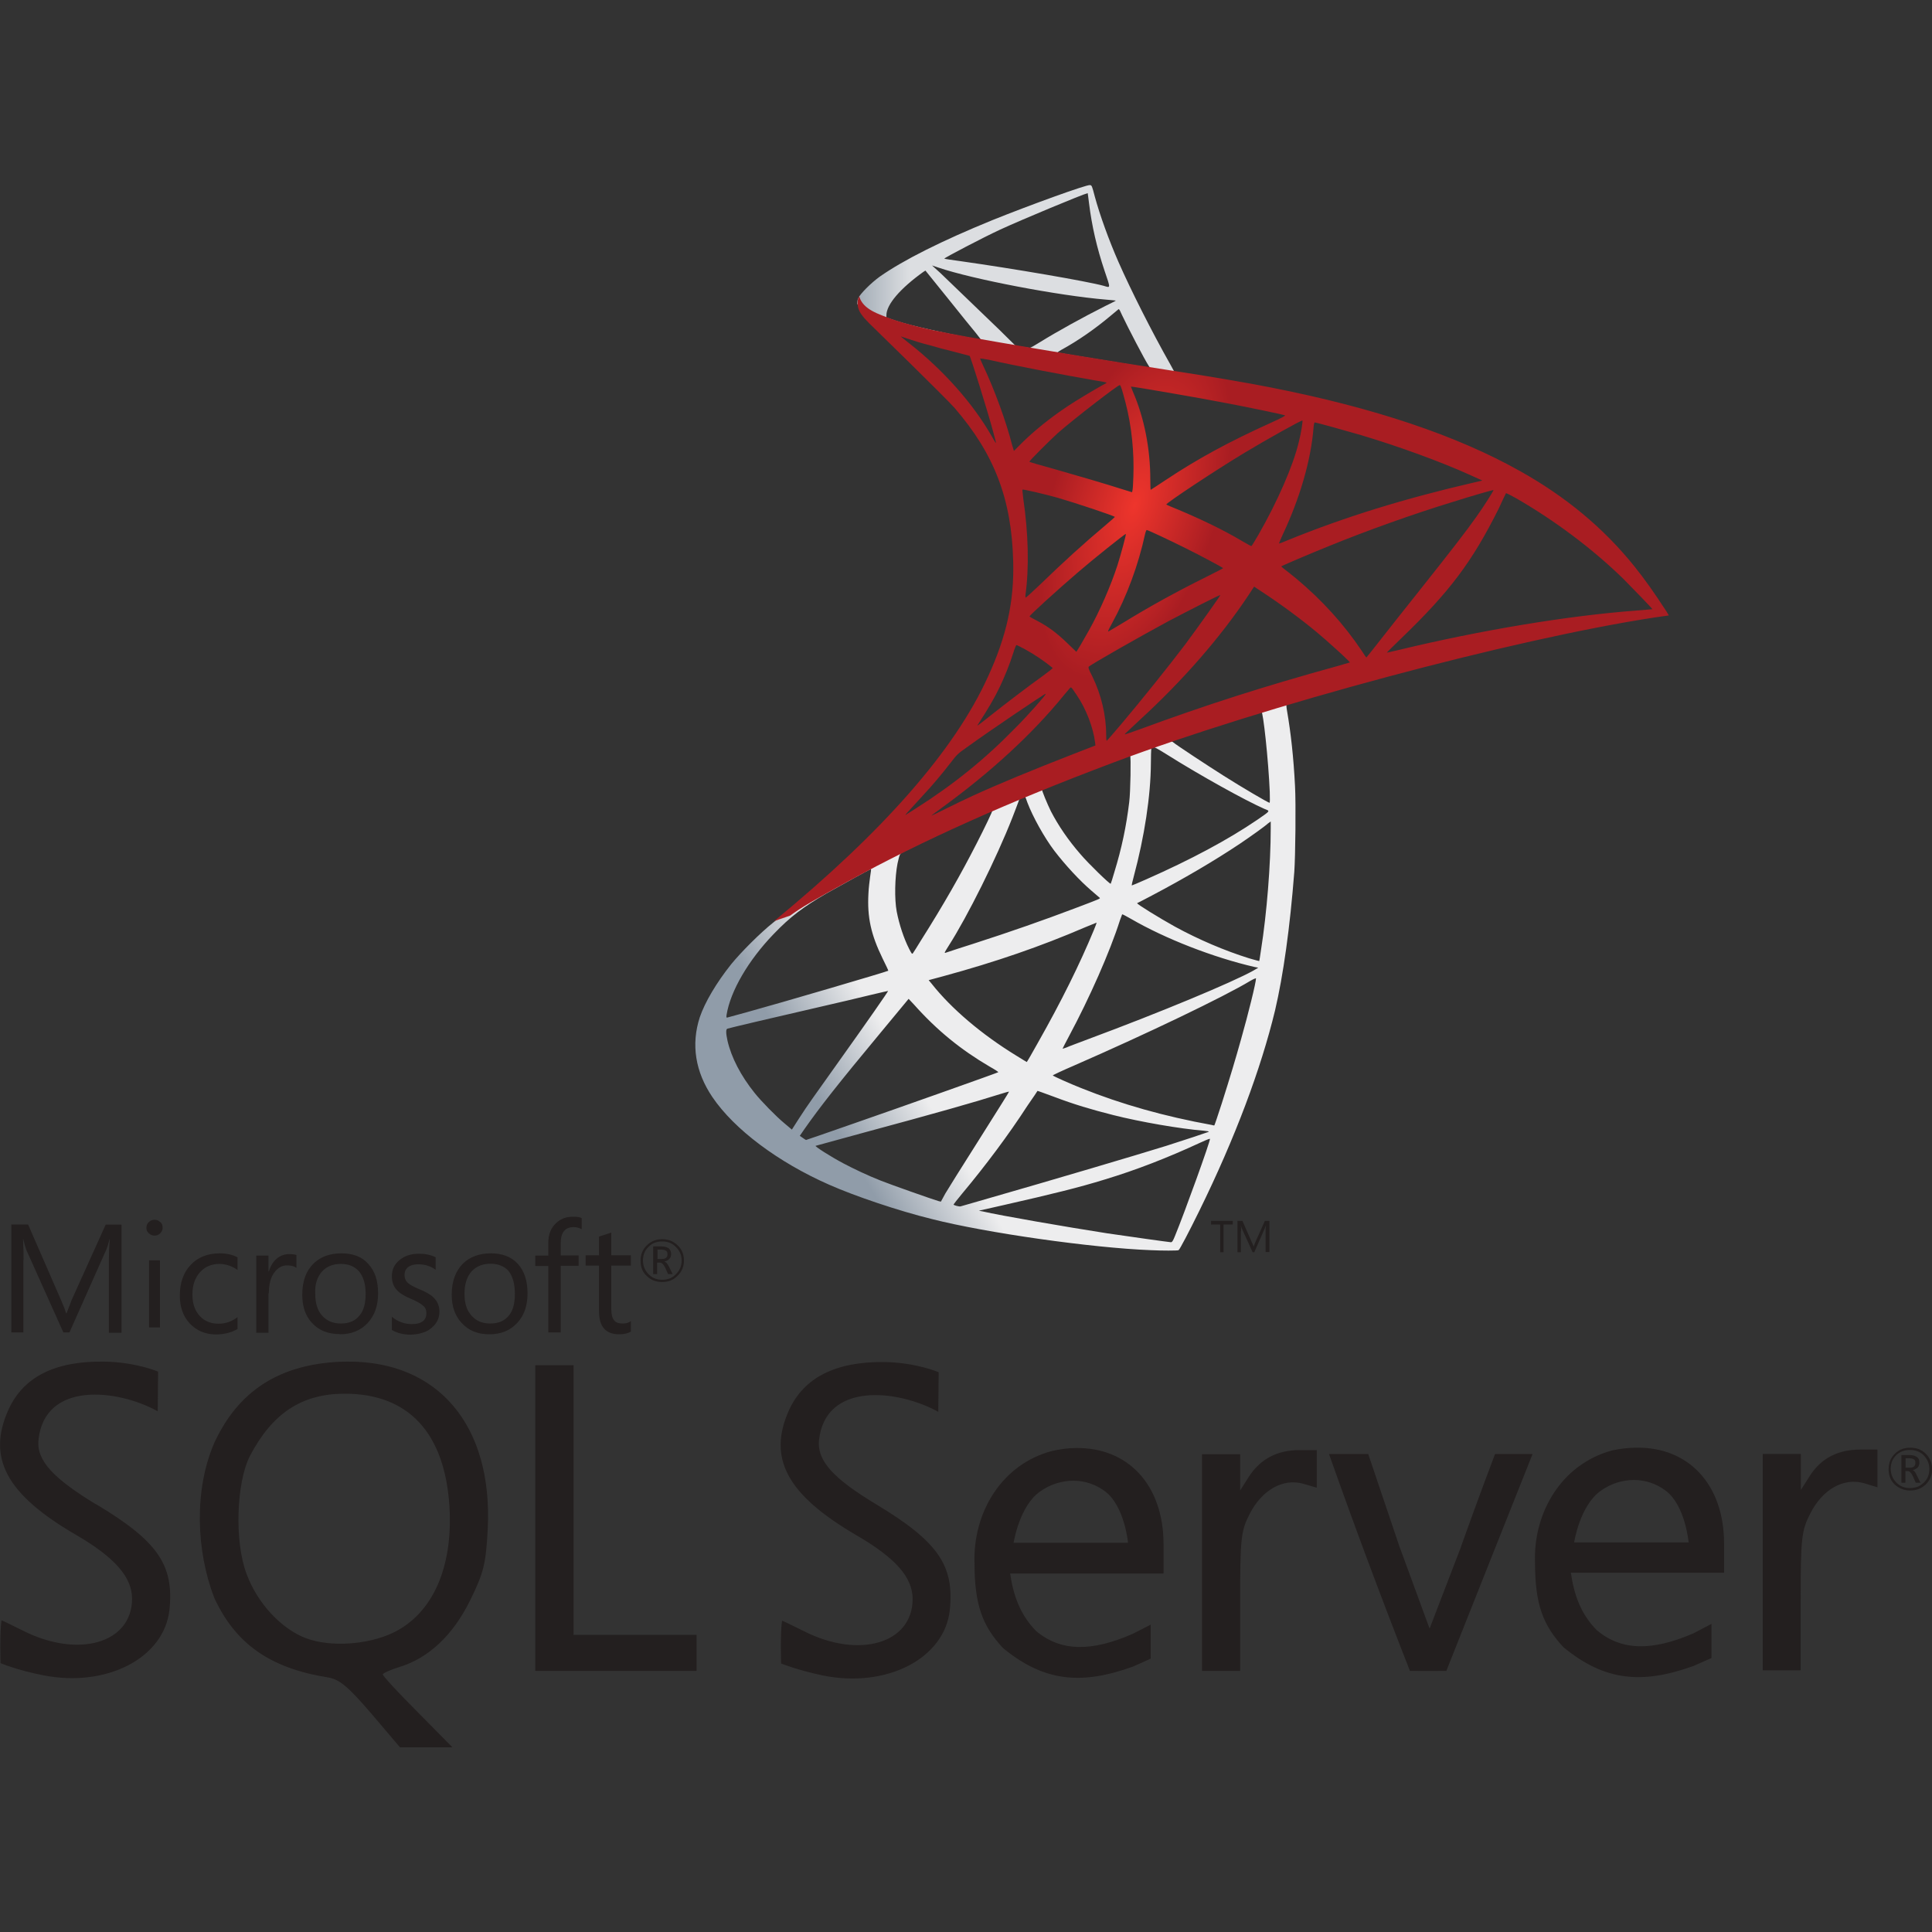 <?xml version="1.0" encoding="UTF-8"?>
<svg xmlns="http://www.w3.org/2000/svg" xmlns:xlink="http://www.w3.org/1999/xlink" width="40px" height="40px" viewBox="0 0 40 40" version="1.1">
<rect x="0" y="0" width="40" height="40" fill="#333333" stroke="none"/>
<defs>
<linearGradient id="linear0" gradientUnits="userSpaceOnUse" x1="-2901.952" y1="923.573" x2="-2061.249" y2="1420.331" gradientTransform="matrix(0.002,0,0,-0.002,23.235,25.464)">
<stop offset="0" style="stop-color:rgb(56.471%,61.176%,66.275%);stop-opacity:1;"/>
<stop offset="1" style="stop-color:rgb(92.941%,92.941%,93.333%);stop-opacity:1;"/>
</linearGradient>
<linearGradient id="linear1" gradientUnits="userSpaceOnUse" x1="-2882.7" y1="10288.81" x2="-2206.249" y2="10288.81" gradientTransform="matrix(0.002,0,0,-0.002,23.235,25.464)">
<stop offset="0" style="stop-color:rgb(57.647%,62.353%,67.059%);stop-opacity:1;"/>
<stop offset="1" style="stop-color:rgb(86.275%,87.059%,88.235%);stop-opacity:1;"/>
</linearGradient>
<radialGradient id="radial0" gradientUnits="userSpaceOnUse" cx="-14217.448" cy="7277.705" fx="-14217.448" fy="7277.705" r="898.12" gradientTransform="matrix(-0.002,-0,-0.001,0.004,2.334,-18.649)">
<stop offset="0" style="stop-color:rgb(93.333%,20.784%,17.255%);stop-opacity:1;"/>
<stop offset="1" style="stop-color:rgb(66.275%,11.373%,13.333%);stop-opacity:1;"/>
</radialGradient>
</defs>
<g id="surface1">
<path style=" stroke:none;fill-rule:nonzero;fill:url(#linear0);" d="M 27.121 14.129 L 22.703 15.57 L 18.859 17.27 L 17.785 17.551 C 17.512 17.812 17.227 18.078 16.914 18.344 C 16.574 18.637 16.258 18.906 16.012 19.098 C 15.742 19.312 15.34 19.715 15.137 19.965 C 14.832 20.348 14.594 20.75 14.488 21.062 C 14.305 21.625 14.395 22.191 14.75 22.715 C 15.203 23.383 16.109 24.062 17.164 24.527 C 17.703 24.766 18.605 25.07 19.289 25.238 C 20.422 25.527 22.609 25.836 23.816 25.883 C 24.059 25.895 24.387 25.895 24.402 25.883 C 24.426 25.867 24.613 25.512 24.832 25.066 C 25.574 23.555 26.105 22.133 26.398 20.922 C 26.57 20.188 26.707 19.207 26.797 18.051 C 26.82 17.727 26.832 16.641 26.812 16.273 C 26.781 15.672 26.727 15.184 26.645 14.707 C 26.633 14.637 26.629 14.574 26.637 14.57 C 26.648 14.559 26.688 14.547 27.234 14.391 Z M 26.113 14.719 C 26.152 14.719 26.262 15.746 26.289 16.395 C 26.293 16.531 26.293 16.621 26.285 16.621 C 26.258 16.621 25.719 16.305 25.336 16.062 C 25.004 15.852 24.367 15.434 24.266 15.352 C 24.234 15.328 24.238 15.324 24.512 15.23 C 24.977 15.074 26.078 14.719 26.113 14.719 Z M 23.863 15.461 C 23.895 15.461 23.969 15.504 24.152 15.617 C 24.84 16.051 25.777 16.57 26.176 16.746 C 26.301 16.797 26.312 16.777 26.031 16.973 C 25.422 17.387 24.664 17.793 23.738 18.203 C 23.574 18.277 23.438 18.332 23.434 18.332 C 23.426 18.332 23.445 18.25 23.473 18.148 C 23.695 17.32 23.824 16.477 23.828 15.801 C 23.832 15.469 23.832 15.469 23.863 15.457 C 23.855 15.461 23.859 15.461 23.863 15.461 Z M 23.398 15.641 C 23.418 15.66 23.406 16.406 23.379 16.609 C 23.32 17.098 23.227 17.551 23.07 18.062 C 23.035 18.188 23 18.289 22.996 18.297 C 22.98 18.312 22.523 17.867 22.375 17.691 C 22.113 17.391 21.91 17.09 21.758 16.797 C 21.684 16.648 21.562 16.352 21.574 16.344 C 21.625 16.309 23.387 15.625 23.398 15.641 Z M 21.215 16.496 C 21.219 16.496 21.223 16.496 21.227 16.5 C 21.23 16.508 21.254 16.559 21.273 16.621 C 21.383 16.91 21.621 17.34 21.828 17.613 C 22.059 17.914 22.355 18.234 22.602 18.445 C 22.68 18.512 22.754 18.574 22.766 18.586 C 22.785 18.605 22.793 18.602 22.246 18.809 C 21.617 19.047 20.93 19.289 20.141 19.543 C 19.953 19.602 19.762 19.664 19.574 19.727 C 19.547 19.734 19.555 19.719 19.641 19.582 C 20.031 18.973 20.629 17.773 20.961 16.926 C 21.02 16.777 21.074 16.629 21.086 16.598 C 21.098 16.551 21.113 16.535 21.16 16.512 C 21.184 16.504 21.207 16.496 21.215 16.496 Z M 20.547 16.773 C 20.559 16.781 20.387 17.137 20.219 17.465 C 19.895 18.098 19.543 18.719 19.066 19.473 C 18.988 19.602 18.91 19.723 18.902 19.734 C 18.883 19.758 18.879 19.754 18.824 19.648 C 18.711 19.426 18.617 19.137 18.566 18.875 C 18.516 18.613 18.527 18.16 18.582 17.879 C 18.629 17.672 18.625 17.676 18.723 17.625 C 19.152 17.41 20.535 16.762 20.547 16.773 Z M 26.309 17.008 L 26.309 17.148 C 26.309 17.895 26.227 18.914 26.109 19.66 C 26.09 19.789 26.074 19.898 26.07 19.898 C 26.07 19.898 25.973 19.875 25.859 19.84 C 25.359 19.684 24.816 19.453 24.324 19.184 C 24 19.004 23.531 18.715 23.543 18.699 C 23.547 18.699 23.688 18.625 23.852 18.539 C 24.504 18.195 25.133 17.828 25.676 17.465 C 25.879 17.328 26.188 17.109 26.254 17.047 Z M 18.027 17.996 C 18.039 17.996 18.035 18.023 18.016 18.145 C 18.004 18.23 17.984 18.391 17.98 18.5 C 17.953 18.988 18.031 19.348 18.273 19.844 C 18.34 19.98 18.395 20.094 18.391 20.098 C 18.367 20.117 16.156 20.766 15.461 20.957 C 15.254 21.012 15.074 21.062 15.062 21.066 C 15.039 21.07 15.035 21.07 15.043 21.012 C 15.121 20.52 15.496 19.879 16.016 19.34 C 16.363 18.977 16.641 18.77 17.113 18.496 C 17.453 18.305 17.98 18.012 18.02 18 C 18.02 17.996 18.023 17.996 18.027 17.996 Z M 23.234 18.93 C 23.238 18.926 23.32 18.969 23.414 19.023 C 24.129 19.438 25.125 19.824 25.973 20.02 L 26.051 20.035 L 25.945 20.098 C 25.5 20.344 24.039 20.953 22.547 21.508 C 22.332 21.59 22.117 21.668 22.078 21.688 C 22.035 21.703 22 21.715 22 21.711 C 22 21.707 22.059 21.59 22.137 21.445 C 22.555 20.664 22.977 19.715 23.188 19.051 C 23.215 18.988 23.23 18.93 23.234 18.93 Z M 22.703 19.102 C 22.707 19.105 22.68 19.176 22.648 19.254 C 22.355 19.961 21.977 20.727 21.488 21.59 C 21.367 21.809 21.262 21.988 21.258 21.988 C 21.254 21.988 21.156 21.926 21.035 21.852 C 20.328 21.418 19.699 20.887 19.289 20.367 L 19.227 20.293 L 19.531 20.211 C 20.621 19.914 21.547 19.594 22.465 19.199 C 22.594 19.145 22.703 19.102 22.703 19.102 Z M 26.004 20.254 C 26.004 20.254 26.008 20.258 26.004 20.254 C 26.008 20.332 25.836 21.02 25.695 21.516 C 25.578 21.934 25.48 22.262 25.297 22.84 C 25.215 23.094 25.145 23.301 25.141 23.301 C 25.141 23.301 25.117 23.301 25.098 23.293 C 24.105 23.113 23.219 22.863 22.383 22.527 C 22.148 22.434 21.816 22.285 21.797 22.266 C 21.789 22.262 21.988 22.168 22.242 22.059 C 23.762 21.395 25.34 20.637 25.879 20.312 C 25.945 20.273 25.992 20.254 26.004 20.254 Z M 18.387 20.516 C 18.395 20.52 17.969 21.133 17.375 21.965 C 17.168 22.254 16.926 22.594 16.836 22.723 C 16.746 22.848 16.609 23.051 16.535 23.168 L 16.395 23.387 L 16.242 23.258 C 16.066 23.113 15.758 22.797 15.621 22.625 C 15.336 22.27 15.141 21.891 15.062 21.547 C 15.027 21.387 15.027 21.305 15.062 21.297 C 15.109 21.281 16.004 21.07 16.836 20.879 C 17.301 20.773 17.84 20.645 18.031 20.598 C 18.227 20.551 18.383 20.516 18.387 20.516 Z M 18.812 20.68 L 18.922 20.797 C 19.402 21.336 19.895 21.734 20.488 22.082 C 20.594 22.141 20.676 22.195 20.668 22.199 C 20.645 22.215 18.605 22.938 17.66 23.266 C 17.129 23.453 16.691 23.602 16.688 23.602 C 16.684 23.602 16.652 23.582 16.621 23.559 L 16.559 23.516 L 16.656 23.375 C 16.973 22.922 17.363 22.426 18.223 21.391 Z M 21.48 22.586 C 21.48 22.582 21.629 22.637 21.809 22.703 C 22.242 22.867 22.586 22.969 23.047 23.086 C 23.617 23.23 24.438 23.371 24.922 23.41 C 24.996 23.418 25.035 23.422 25.023 23.434 C 25 23.445 24.508 23.609 24.148 23.723 C 23.574 23.902 21.82 24.422 20.391 24.832 C 20.125 24.91 19.898 24.973 19.887 24.977 C 19.852 24.984 19.742 24.953 19.742 24.938 C 19.742 24.934 19.824 24.828 19.918 24.715 C 20.398 24.141 20.879 23.5 21.273 22.891 C 21.387 22.727 21.48 22.59 21.48 22.586 Z M 20.891 22.602 C 20.895 22.605 20.656 22.984 20.242 23.641 C 20.066 23.918 19.871 24.23 19.801 24.34 C 19.734 24.449 19.633 24.613 19.574 24.707 L 19.48 24.879 L 19.43 24.867 C 19.309 24.832 18.465 24.535 18.238 24.445 C 17.961 24.336 17.676 24.199 17.461 24.086 C 17.195 23.945 16.859 23.73 16.887 23.723 C 16.895 23.719 17.352 23.598 17.902 23.445 C 19.363 23.051 20.176 22.82 20.707 22.652 C 20.805 22.621 20.887 22.598 20.891 22.602 Z M 25.047 23.578 L 25.051 23.578 C 25.066 23.609 24.523 25.113 24.328 25.586 C 24.285 25.695 24.266 25.719 24.242 25.719 C 24.188 25.715 23.402 25.605 22.926 25.535 C 22.094 25.406 20.699 25.164 20.348 25.082 L 20.266 25.066 L 20.766 24.953 C 21.832 24.711 22.348 24.582 22.867 24.422 C 23.527 24.223 24.176 23.969 24.836 23.664 C 24.938 23.617 25.027 23.578 25.047 23.578 Z M 25.047 23.578 "/>
<path style=" stroke:none;fill-rule:nonzero;fill:url(#linear1);" d="M 22.566 3.832 C 22.496 3.82 21.309 4.25 20.543 4.559 C 19.512 4.98 18.711 5.379 18.215 5.727 C 18.031 5.859 17.801 6.09 17.766 6.18 C 17.754 6.211 17.746 6.25 17.746 6.293 L 18.191 6.715 L 19.258 7.055 L 21.793 7.512 L 24.691 8.008 L 24.723 7.758 C 24.711 7.758 24.703 7.754 24.695 7.754 L 24.312 7.695 L 24.238 7.559 C 23.844 6.863 23.41 6 23.156 5.422 C 22.957 4.969 22.77 4.449 22.668 4.074 C 22.609 3.848 22.605 3.836 22.566 3.832 Z M 22.516 4 L 22.52 4 C 22.52 4.004 22.535 4.098 22.547 4.207 C 22.605 4.676 22.707 5.125 22.871 5.613 C 22.996 5.98 22.996 5.961 22.852 5.918 C 22.512 5.824 20.984 5.562 19.879 5.406 C 19.703 5.383 19.551 5.359 19.551 5.355 C 19.539 5.344 20.352 4.918 20.707 4.754 C 21.164 4.543 22.422 4.02 22.516 4 Z M 19.297 5.496 L 19.426 5.539 C 20.133 5.781 21.914 6.121 22.895 6.203 C 23.004 6.211 23.098 6.223 23.102 6.223 C 23.105 6.227 23.012 6.273 22.891 6.332 C 22.418 6.57 21.895 6.859 21.535 7.082 C 21.43 7.148 21.332 7.203 21.32 7.203 C 21.305 7.203 21.234 7.191 21.16 7.18 L 21.027 7.16 L 20.695 6.832 C 20.105 6.262 19.645 5.82 19.469 5.652 Z M 19.16 5.602 L 19.633 6.188 C 19.891 6.512 20.148 6.828 20.207 6.898 C 20.262 6.969 20.309 7.027 20.309 7.031 C 20.293 7.039 19.625 6.91 19.273 6.828 C 18.906 6.746 18.758 6.707 18.535 6.637 L 18.352 6.574 L 18.352 6.527 C 18.352 6.305 18.637 5.973 19.117 5.629 Z M 23.16 6.402 C 23.176 6.402 23.191 6.434 23.23 6.523 C 23.348 6.773 23.699 7.449 23.785 7.578 C 23.812 7.621 23.859 7.625 23.391 7.547 C 22.258 7.363 21.895 7.305 21.895 7.297 C 21.895 7.293 21.926 7.27 21.969 7.246 C 22.32 7.055 22.676 6.805 22.988 6.543 C 23.066 6.48 23.137 6.418 23.148 6.41 C 23.152 6.402 23.16 6.398 23.16 6.402 Z M 23.16 6.402 "/>
<path style=" stroke:none;fill-rule:nonzero;fill:url(#radial0);" d="M 17.789 6.133 C 17.789 6.133 17.715 6.25 17.785 6.422 C 17.828 6.527 17.957 6.66 18.098 6.793 C 18.098 6.793 19.586 8.242 19.766 8.449 C 20.586 9.398 20.945 10.332 20.977 11.621 C 21 12.449 20.84 13.176 20.449 14.023 C 19.758 15.539 18.289 17.211 16.027 19.07 L 16.359 18.957 C 16.574 18.797 16.863 18.629 17.547 18.254 C 19.117 17.391 20.887 16.602 23.059 15.785 C 26.184 14.609 31.324 13.234 34.25 12.785 L 34.551 12.742 L 34.508 12.668 C 34.238 12.254 34.055 11.996 33.836 11.723 C 33.195 10.926 32.414 10.281 31.465 9.75 C 30.156 9.016 28.461 8.445 26.316 8.023 C 25.914 7.941 25.027 7.789 24.305 7.68 C 22.773 7.441 21.785 7.277 20.699 7.09 C 20.309 7.023 19.723 6.922 19.336 6.84 C 19.133 6.797 18.75 6.707 18.449 6.602 C 18.211 6.508 17.863 6.414 17.789 6.133 Z M 18.652 6.965 C 18.652 6.965 18.707 6.984 18.777 7.008 C 18.906 7.051 19.066 7.102 19.262 7.152 C 19.41 7.195 19.555 7.234 19.703 7.27 C 19.902 7.32 20.07 7.367 20.074 7.367 C 20.098 7.391 20.434 8.469 20.547 8.883 C 20.59 9.039 20.625 9.172 20.621 9.172 C 20.617 9.176 20.582 9.121 20.539 9.043 C 20.148 8.355 19.527 7.656 18.812 7.098 C 18.723 7.031 18.652 6.969 18.652 6.965 Z M 20.293 7.422 C 20.309 7.422 20.383 7.43 20.473 7.449 C 21.043 7.578 22.059 7.77 22.711 7.883 C 22.82 7.898 22.91 7.918 22.91 7.926 C 22.91 7.93 22.867 7.953 22.816 7.98 C 22.707 8.039 22.266 8.301 22.117 8.402 C 21.746 8.648 21.414 8.918 21.172 9.156 C 21.074 9.254 20.992 9.336 20.992 9.336 C 20.992 9.336 20.973 9.277 20.953 9.207 C 20.836 8.742 20.586 8.055 20.355 7.57 C 20.32 7.492 20.289 7.426 20.289 7.418 C 20.289 7.426 20.289 7.422 20.293 7.422 Z M 23.184 7.973 C 23.207 7.977 23.238 8.094 23.305 8.344 C 23.43 8.828 23.484 9.367 23.465 9.871 C 23.461 10.012 23.453 10.141 23.445 10.16 L 23.438 10.191 L 23.262 10.137 C 22.906 10.023 22.324 9.852 21.828 9.711 C 21.543 9.633 21.312 9.566 21.312 9.559 C 21.312 9.539 21.727 9.125 21.902 8.965 C 22.242 8.668 23.156 7.961 23.184 7.973 Z M 23.414 8.004 C 23.426 7.996 24.797 8.23 25.422 8.352 C 25.887 8.441 26.562 8.582 26.602 8.598 C 26.621 8.605 26.551 8.645 26.328 8.746 C 25.445 9.145 24.793 9.5 24.141 9.934 C 23.969 10.047 23.828 10.141 23.824 10.141 C 23.82 10.141 23.816 10.047 23.816 9.93 C 23.816 9.293 23.691 8.652 23.457 8.113 C 23.434 8.059 23.414 8.008 23.414 8.004 Z M 26.965 8.707 C 26.977 8.715 26.934 8.988 26.891 9.148 C 26.773 9.645 26.449 10.383 26.051 11.078 C 25.98 11.199 25.918 11.301 25.91 11.305 C 25.902 11.309 25.812 11.258 25.711 11.199 C 25.324 10.969 24.883 10.758 24.402 10.555 C 24.266 10.5 24.152 10.453 24.148 10.445 C 24.125 10.426 25.199 9.715 25.766 9.375 C 26.219 9.102 26.953 8.691 26.965 8.707 Z M 27.219 8.746 C 27.25 8.746 27.855 8.914 28.176 9.008 C 28.961 9.242 29.859 9.57 30.449 9.84 L 30.691 9.949 L 30.523 9.988 C 29.086 10.32 27.855 10.699 26.672 11.18 C 26.574 11.223 26.488 11.254 26.48 11.254 C 26.477 11.254 26.508 11.176 26.551 11.082 C 26.91 10.324 27.141 9.535 27.195 8.859 C 27.199 8.797 27.211 8.746 27.219 8.746 Z M 21.168 10.137 C 21.18 10.125 21.645 10.234 21.895 10.305 C 22.273 10.414 23.082 10.684 23.082 10.703 C 23.082 10.707 22.992 10.785 22.887 10.875 C 22.449 11.242 22.027 11.625 21.523 12.113 C 21.371 12.258 21.246 12.371 21.238 12.371 C 21.23 12.371 21.23 12.352 21.23 12.324 C 21.309 11.766 21.293 11.043 21.184 10.312 C 21.176 10.219 21.164 10.141 21.168 10.137 Z M 30.922 10.145 C 30.93 10.152 30.711 10.5 30.57 10.695 C 30.367 10.984 30.074 11.363 29.41 12.199 C 29.059 12.641 28.664 13.137 28.535 13.305 C 28.402 13.473 28.293 13.613 28.289 13.613 C 28.285 13.613 28.242 13.551 28.195 13.477 C 27.82 12.918 27.371 12.426 26.844 11.984 C 26.742 11.902 26.633 11.812 26.594 11.785 C 26.559 11.758 26.527 11.73 26.527 11.727 C 26.527 11.719 27.098 11.473 27.527 11.301 C 28.281 10.992 29.309 10.625 30.082 10.391 C 30.484 10.262 30.918 10.141 30.922 10.145 Z M 31.18 10.211 C 31.191 10.211 31.273 10.25 31.371 10.305 C 32.184 10.77 32.977 11.367 33.605 11.98 C 33.781 12.156 34.219 12.609 34.211 12.613 C 34.211 12.613 34.059 12.625 33.879 12.641 C 32.473 12.746 30.672 13.043 28.941 13.461 C 28.824 13.488 28.723 13.512 28.715 13.512 C 28.707 13.512 28.84 13.383 29.004 13.223 C 30.02 12.246 30.48 11.629 31.031 10.527 C 31.105 10.363 31.172 10.223 31.18 10.211 C 31.176 10.211 31.176 10.211 31.18 10.211 Z M 23.742 10.973 C 23.789 10.984 24.223 11.188 24.551 11.352 C 24.852 11.5 25.301 11.742 25.324 11.762 C 25.328 11.766 25.168 11.848 24.973 11.945 C 24.344 12.258 23.805 12.555 23.246 12.898 C 23.086 12.992 22.953 13.074 22.949 13.074 C 22.934 13.074 22.938 13.062 23.027 12.898 C 23.328 12.348 23.57 11.695 23.707 11.059 C 23.719 11.008 23.734 10.973 23.742 10.973 Z M 23.309 11.055 C 23.32 11.062 23.207 11.477 23.137 11.699 C 23 12.121 22.77 12.652 22.543 13.055 C 22.492 13.148 22.41 13.285 22.367 13.363 L 22.285 13.496 L 22.098 13.316 C 21.879 13.105 21.703 12.973 21.477 12.855 C 21.387 12.809 21.316 12.77 21.316 12.762 C 21.316 12.738 21.887 12.219 22.324 11.844 C 22.637 11.574 23.301 11.043 23.309 11.055 Z M 25.965 12.145 L 26.129 12.254 C 26.5 12.496 26.941 12.82 27.281 13.105 C 27.469 13.262 27.836 13.594 27.91 13.672 L 27.949 13.715 L 27.68 13.793 C 26.152 14.215 24.969 14.594 23.59 15.102 C 23.438 15.156 23.305 15.203 23.297 15.203 C 23.277 15.203 23.258 15.223 23.602 14.902 C 24.484 14.094 25.266 13.199 25.848 12.324 Z M 25.266 12.32 C 25.273 12.324 24.816 12.969 24.543 13.336 C 24.215 13.77 23.633 14.496 23.23 14.973 C 23.066 15.168 22.922 15.332 22.914 15.336 C 22.906 15.34 22.902 15.289 22.902 15.211 C 22.902 14.809 22.797 14.375 22.617 14.008 C 22.539 13.855 22.527 13.82 22.543 13.801 C 22.609 13.746 23.578 13.191 24.195 12.859 C 24.609 12.641 25.254 12.312 25.266 12.32 Z M 21.043 13.355 C 21.055 13.355 21.133 13.395 21.219 13.441 C 21.434 13.559 21.621 13.688 21.793 13.828 C 21.801 13.836 21.711 13.906 21.598 13.988 C 21.281 14.215 20.801 14.582 20.52 14.805 C 20.227 15.039 20.215 15.043 20.25 14.996 C 20.469 14.656 20.582 14.465 20.699 14.223 C 20.801 14.008 20.906 13.75 20.977 13.523 C 21.004 13.43 21.039 13.355 21.043 13.355 Z M 22.172 14.234 C 22.188 14.234 22.207 14.262 22.297 14.398 C 22.488 14.68 22.633 15.062 22.672 15.367 L 22.68 15.434 L 22.219 15.613 C 21.402 15.93 20.648 16.242 20.137 16.477 C 19.992 16.543 19.742 16.664 19.578 16.746 C 19.414 16.828 19.281 16.891 19.281 16.887 C 19.281 16.883 19.387 16.809 19.512 16.715 C 20.512 15.988 21.375 15.195 22.023 14.398 C 22.094 14.316 22.156 14.238 22.164 14.234 Z M 21.652 14.363 C 21.668 14.375 21.285 14.809 21.023 15.07 C 20.379 15.73 19.742 16.242 18.949 16.746 C 18.852 16.809 18.762 16.863 18.75 16.871 C 18.727 16.883 18.758 16.852 19.105 16.473 C 19.324 16.238 19.492 16.035 19.684 15.789 C 19.809 15.625 19.832 15.602 20.016 15.473 C 20.508 15.117 21.641 14.352 21.652 14.363 Z M 21.652 14.363 "/>
<path style=" stroke:none;fill-rule:nonzero;fill:rgb(13.725%,12.157%,12.157%);fill-opacity:1;" d="M 7.191 28.191 C 7.129 28.191 7.07 28.195 7.008 28.195 C 5.762 28.262 4.926 28.809 4.434 29.879 C 4.016 30.848 4.059 32.109 4.438 33.086 C 4.879 34.035 5.59 34.535 6.777 34.727 C 7.027 34.766 7.195 34.906 7.684 35.473 L 8.281 36.176 L 9.367 36.176 L 8.645 35.445 C 8.246 35.047 7.926 34.699 7.926 34.668 C 7.926 34.641 8.078 34.574 8.262 34.516 C 8.871 34.332 9.375 33.859 9.73 33.141 C 10.016 32.559 10.059 32.383 10.098 31.66 C 10.207 29.516 9.074 28.176 7.191 28.191 Z M 8.145 33.801 C 7.617 34.055 6.848 34.105 6.348 33.922 C 5.832 33.734 5.328 33.195 5.105 32.586 C 4.852 31.922 4.891 30.695 5.176 30.141 C 5.637 29.262 6.246 28.855 7.137 28.855 C 8.457 28.855 9.207 29.664 9.305 31.184 C 9.383 32.453 8.957 33.406 8.145 33.801 Z M 26.898 30.023 C 26.445 30.023 26.094 30.207 25.859 30.57 L 25.676 30.859 L 25.676 30.109 L 24.887 30.109 L 24.887 34.594 L 25.676 34.594 L 25.676 33.16 C 25.676 31.852 25.691 31.695 25.875 31.34 C 26.129 30.848 26.562 30.602 26.98 30.719 L 27.262 30.801 L 27.262 30.023 Z M 22.27 29.98 C 22.113 29.98 21.949 30.004 21.789 30.039 C 20.734 30.312 20.141 31.324 20.176 32.363 C 20.176 33.23 20.344 33.668 20.766 34.121 C 21.625 34.828 22.402 34.883 23.449 34.508 C 23.629 34.43 23.824 34.34 23.824 34.34 L 23.824 33.637 L 23.449 33.828 C 22.602 34.199 21.961 34.199 21.449 33.766 C 21.121 33.43 20.98 33.031 20.914 32.578 L 24.09 32.578 L 24.09 31.973 C 24.09 30.738 23.348 29.961 22.27 29.98 Z M 20.984 31.949 C 20.984 31.949 21.102 31.18 21.535 30.879 C 21.746 30.73 21.988 30.656 22.223 30.656 C 22.457 30.656 22.695 30.734 22.887 30.883 C 23.285 31.191 23.355 31.941 23.355 31.941 L 20.984 31.941 Z M 1.98 31.141 C 1.129 30.621 0.75 30.25 0.797 29.809 C 0.926 28.59 2.434 28.758 3.266 29.219 L 3.273 28.398 C 3.273 28.398 2.812 28.199 2.152 28.191 C 1.137 28.176 0.484 28.508 0.176 29.184 C -0.273 30.18 0.125 30.934 1.566 31.773 C 2.375 32.242 2.734 32.652 2.734 33.098 C 2.734 34.02 1.625 34.34 0.477 33.762 C 0.242 33.645 0.043 33.547 0.031 33.547 C -0.008 33.809 0.012 34.434 0.012 34.434 C 0.012 34.434 0.363 34.582 0.891 34.684 C 2.203 34.945 3.395 34.332 3.508 33.332 C 3.605 32.398 3.266 31.906 1.98 31.137 Z M 33.875 29.973 C 33.723 29.973 33.559 29.992 33.387 30.027 C 32.336 30.305 31.742 31.312 31.781 32.352 C 31.781 33.223 31.949 33.652 32.371 34.105 C 33.23 34.812 34.008 34.871 35.062 34.492 C 35.242 34.414 35.434 34.328 35.434 34.328 L 35.434 33.621 L 35.062 33.816 C 34.211 34.184 33.57 34.184 33.059 33.75 C 32.73 33.418 32.59 33.023 32.523 32.562 L 35.695 32.562 L 35.695 31.957 C 35.695 30.73 34.953 29.953 33.875 29.973 Z M 32.59 31.938 C 32.59 31.938 32.707 31.168 33.145 30.863 C 33.352 30.715 33.594 30.641 33.828 30.641 C 34.062 30.641 34.301 30.719 34.492 30.867 C 34.895 31.176 34.961 31.934 34.961 31.934 L 32.59 31.934 Z M 18.145 31.148 C 17.289 30.633 16.91 30.258 16.957 29.816 C 17.09 28.598 18.594 28.77 19.426 29.23 L 19.434 28.41 C 19.434 28.41 18.973 28.211 18.312 28.199 C 17.301 28.188 16.645 28.52 16.336 29.195 C 15.887 30.191 16.293 30.945 17.73 31.785 C 18.539 32.254 18.895 32.656 18.895 33.105 C 18.895 34.027 17.785 34.352 16.641 33.77 C 16.406 33.652 16.203 33.555 16.191 33.555 C 16.152 33.816 16.172 34.441 16.172 34.441 C 16.172 34.441 16.52 34.582 17.047 34.691 C 18.359 34.953 19.551 34.34 19.664 33.34 C 19.762 32.41 19.422 31.918 18.145 31.148 Z M 38.508 30.012 C 38.051 30.012 37.699 30.195 37.469 30.559 L 37.285 30.848 L 37.285 30.102 L 36.496 30.102 L 36.496 34.582 L 37.281 34.582 L 37.281 33.148 C 37.281 31.84 37.297 31.688 37.484 31.328 C 37.734 30.836 38.168 30.59 38.59 30.707 L 38.871 30.793 L 38.871 30.012 Z M 11.875 31.125 L 11.875 28.266 L 11.082 28.266 L 11.082 34.594 L 14.422 34.594 L 14.422 33.848 L 11.875 33.848 Z M 30.254 32.012 L 29.598 33.719 L 28.969 32.004 L 28.328 30.105 L 27.516 30.105 C 28.043 31.598 28.613 33.121 29.191 34.594 C 29.441 34.598 29.695 34.594 29.945 34.594 L 30.828 32.371 L 31.73 30.105 L 30.953 30.105 C 30.953 30.105 30.609 31.008 30.25 32.016 Z M 13.707 26.543 C 13.836 26.543 13.941 26.504 14.027 26.414 C 14.117 26.328 14.16 26.227 14.16 26.098 C 14.16 25.969 14.117 25.863 14.027 25.781 C 13.941 25.699 13.84 25.656 13.711 25.656 C 13.582 25.656 13.477 25.699 13.391 25.785 C 13.301 25.871 13.262 25.98 13.262 26.102 C 13.262 26.23 13.301 26.34 13.391 26.418 C 13.473 26.5 13.578 26.543 13.707 26.543 Z M 13.426 25.816 C 13.5 25.738 13.594 25.703 13.711 25.703 C 13.824 25.703 13.918 25.738 13.992 25.816 C 14.07 25.891 14.113 25.984 14.113 26.098 C 14.113 26.211 14.07 26.309 13.992 26.383 C 13.918 26.461 13.824 26.496 13.711 26.496 C 13.598 26.496 13.508 26.461 13.43 26.383 C 13.355 26.309 13.312 26.211 13.312 26.098 C 13.312 25.984 13.348 25.891 13.426 25.816 Z M 13.613 26.141 L 13.664 26.141 C 13.703 26.141 13.738 26.176 13.77 26.242 L 13.832 26.379 L 13.926 26.379 L 13.852 26.227 C 13.82 26.164 13.789 26.129 13.754 26.117 C 13.797 26.109 13.836 26.094 13.859 26.062 C 13.887 26.035 13.895 26 13.895 25.961 C 13.895 25.914 13.879 25.879 13.852 25.852 C 13.816 25.82 13.758 25.805 13.684 25.805 L 13.523 25.805 L 13.523 26.379 L 13.605 26.379 L 13.605 26.141 Z M 13.613 25.871 L 13.688 25.871 C 13.738 25.871 13.773 25.883 13.793 25.898 C 13.812 25.914 13.82 25.934 13.82 25.969 C 13.82 26.035 13.777 26.066 13.703 26.066 L 13.613 26.066 Z M 0.488 26.086 C 0.488 25.887 0.48 25.738 0.477 25.652 L 0.48 25.652 C 0.504 25.754 0.527 25.832 0.547 25.883 L 1.312 27.586 L 1.438 27.586 L 2.203 25.867 C 2.223 25.82 2.242 25.75 2.27 25.652 L 2.273 25.652 C 2.258 25.824 2.254 25.973 2.254 26.09 L 2.254 27.594 L 2.516 27.594 L 2.516 25.355 L 2.188 25.355 L 1.484 26.914 C 1.461 26.973 1.426 27.066 1.379 27.188 L 1.367 27.188 C 1.352 27.129 1.316 27.035 1.266 26.922 L 0.582 25.352 L 0.234 25.352 L 0.234 27.586 L 0.484 27.586 L 0.484 26.09 Z M 3.086 26.094 L 3.312 26.094 L 3.312 27.484 L 3.086 27.484 Z M 3.199 25.582 C 3.246 25.582 3.285 25.566 3.316 25.535 C 3.348 25.504 3.367 25.465 3.367 25.418 C 3.367 25.371 3.355 25.328 3.316 25.301 C 3.285 25.27 3.246 25.254 3.199 25.254 C 3.152 25.254 3.113 25.27 3.082 25.301 C 3.051 25.328 3.031 25.371 3.031 25.418 C 3.031 25.469 3.047 25.504 3.082 25.535 C 3.117 25.566 3.152 25.582 3.199 25.582 Z M 4.918 27.516 L 4.918 27.27 C 4.797 27.363 4.664 27.406 4.527 27.406 C 4.363 27.406 4.23 27.352 4.133 27.242 C 4.035 27.137 3.984 26.988 3.984 26.805 C 3.984 26.609 4.035 26.457 4.141 26.34 C 4.242 26.227 4.379 26.168 4.539 26.168 C 4.672 26.168 4.801 26.211 4.918 26.293 L 4.918 26.031 C 4.812 25.977 4.691 25.949 4.551 25.949 C 4.297 25.949 4.094 26.031 3.945 26.191 C 3.797 26.348 3.723 26.562 3.723 26.824 C 3.723 27.055 3.789 27.25 3.926 27.398 C 4.07 27.551 4.254 27.629 4.48 27.629 C 4.652 27.625 4.797 27.586 4.918 27.516 Z M 5.566 26.773 C 5.566 26.59 5.605 26.441 5.684 26.34 C 5.754 26.246 5.84 26.199 5.941 26.199 C 6.031 26.199 6.09 26.215 6.137 26.25 L 6.137 25.984 C 6.102 25.969 6.051 25.965 5.984 25.965 C 5.891 25.965 5.809 25.996 5.738 26.051 C 5.66 26.113 5.602 26.207 5.566 26.324 L 5.559 26.324 L 5.559 25.996 L 5.305 25.996 L 5.305 27.594 L 5.559 27.594 L 5.559 26.773 Z M 7.035 27.625 C 7.273 27.625 7.469 27.547 7.613 27.391 C 7.754 27.238 7.828 27.035 7.828 26.777 C 7.828 26.516 7.762 26.316 7.625 26.168 C 7.496 26.02 7.309 25.949 7.07 25.949 C 6.828 25.949 6.637 26.02 6.492 26.16 C 6.336 26.312 6.258 26.527 6.258 26.805 C 6.258 27.043 6.32 27.242 6.461 27.391 C 6.605 27.547 6.793 27.621 7.035 27.621 Z M 6.668 26.324 C 6.766 26.219 6.895 26.168 7.055 26.168 C 7.219 26.168 7.34 26.219 7.434 26.324 C 7.523 26.43 7.57 26.582 7.57 26.789 C 7.57 26.984 7.531 27.137 7.441 27.238 C 7.355 27.348 7.227 27.402 7.059 27.402 C 6.895 27.402 6.766 27.348 6.668 27.238 C 6.574 27.133 6.527 26.984 6.527 26.789 C 6.516 26.594 6.566 26.438 6.668 26.324 Z M 8.945 27.484 C 9.043 27.398 9.098 27.289 9.098 27.156 C 9.098 27.039 9.055 26.941 8.98 26.867 C 8.918 26.805 8.82 26.746 8.68 26.691 C 8.559 26.641 8.48 26.594 8.441 26.559 C 8.398 26.516 8.375 26.465 8.375 26.395 C 8.375 26.328 8.398 26.277 8.449 26.234 C 8.504 26.195 8.566 26.176 8.656 26.176 C 8.793 26.176 8.91 26.211 9.02 26.289 L 9.02 26.031 C 8.918 25.98 8.805 25.957 8.676 25.957 C 8.512 25.957 8.375 26 8.27 26.09 C 8.164 26.176 8.113 26.289 8.113 26.422 C 8.113 26.539 8.148 26.637 8.215 26.707 C 8.27 26.77 8.367 26.832 8.5 26.887 C 8.629 26.941 8.715 26.992 8.762 27.035 C 8.809 27.074 8.828 27.125 8.828 27.188 C 8.828 27.336 8.727 27.414 8.527 27.414 C 8.375 27.414 8.234 27.363 8.113 27.262 L 8.113 27.535 C 8.223 27.602 8.359 27.633 8.504 27.633 C 8.695 27.625 8.844 27.578 8.945 27.484 Z M 10.164 25.949 C 9.926 25.949 9.73 26.02 9.586 26.16 C 9.434 26.312 9.352 26.527 9.352 26.805 C 9.352 27.043 9.418 27.242 9.559 27.391 C 9.699 27.547 9.891 27.625 10.129 27.625 C 10.375 27.625 10.562 27.547 10.707 27.391 C 10.852 27.238 10.922 27.035 10.922 26.777 C 10.922 26.516 10.855 26.316 10.723 26.168 C 10.586 26.02 10.402 25.949 10.168 25.949 Z M 10.66 26.789 C 10.66 26.984 10.621 27.137 10.535 27.238 C 10.445 27.348 10.32 27.402 10.148 27.402 C 9.984 27.402 9.859 27.348 9.762 27.238 C 9.664 27.133 9.617 26.984 9.617 26.789 C 9.617 26.582 9.668 26.426 9.77 26.316 C 9.867 26.215 9.996 26.164 10.156 26.164 C 10.312 26.164 10.441 26.215 10.531 26.316 C 10.617 26.43 10.66 26.582 10.66 26.789 Z M 11.352 27.586 L 11.609 27.586 L 11.609 26.207 L 11.98 26.207 L 11.98 25.992 L 11.609 25.992 L 11.609 25.742 C 11.609 25.52 11.695 25.406 11.875 25.406 C 11.934 25.406 11.996 25.422 12.043 25.449 L 12.043 25.219 C 11.996 25.195 11.934 25.191 11.859 25.191 C 11.719 25.191 11.609 25.234 11.516 25.32 C 11.406 25.422 11.352 25.555 11.352 25.734 L 11.352 25.996 L 11.082 25.996 L 11.082 26.211 L 11.352 26.211 L 11.352 27.59 Z M 12.402 27.152 C 12.402 27.465 12.539 27.625 12.82 27.625 C 12.922 27.625 13 27.605 13.062 27.57 L 13.062 27.352 C 13.016 27.387 12.961 27.402 12.898 27.402 C 12.812 27.402 12.75 27.383 12.715 27.336 C 12.676 27.289 12.656 27.211 12.656 27.105 L 12.656 26.203 L 13.062 26.203 L 13.062 25.988 L 12.656 25.988 L 12.656 25.52 C 12.57 25.551 12.484 25.574 12.402 25.602 L 12.402 25.988 L 12.125 25.988 L 12.125 26.203 L 12.402 26.203 Z M 39.867 30.094 C 39.781 30.012 39.68 29.973 39.551 29.973 C 39.422 29.973 39.316 30.012 39.227 30.102 C 39.141 30.188 39.102 30.293 39.102 30.418 C 39.102 30.547 39.141 30.652 39.227 30.734 C 39.316 30.816 39.422 30.859 39.551 30.859 C 39.68 30.859 39.785 30.816 39.875 30.73 C 39.961 30.641 40.004 30.539 40.004 30.414 C 40 30.285 39.953 30.176 39.867 30.094 Z M 39.828 30.699 C 39.75 30.773 39.656 30.809 39.547 30.809 C 39.434 30.809 39.34 30.773 39.266 30.699 C 39.188 30.621 39.145 30.523 39.145 30.41 C 39.145 30.301 39.18 30.207 39.258 30.129 C 39.336 30.055 39.426 30.02 39.547 30.02 C 39.656 30.02 39.75 30.055 39.828 30.129 C 39.902 30.207 39.945 30.301 39.945 30.41 C 39.945 30.531 39.91 30.621 39.828 30.699 Z M 39.598 30.438 C 39.645 30.426 39.68 30.406 39.703 30.383 C 39.73 30.355 39.738 30.32 39.738 30.277 C 39.738 30.23 39.727 30.195 39.695 30.172 C 39.66 30.141 39.602 30.125 39.531 30.125 L 39.367 30.125 L 39.367 30.699 L 39.449 30.699 L 39.449 30.457 L 39.5 30.457 C 39.535 30.457 39.57 30.492 39.602 30.559 L 39.664 30.699 L 39.762 30.699 L 39.684 30.543 C 39.656 30.477 39.629 30.445 39.598 30.438 Z M 39.539 30.387 L 39.453 30.387 L 39.453 30.191 L 39.523 30.191 C 39.574 30.191 39.613 30.203 39.633 30.219 C 39.652 30.234 39.656 30.254 39.656 30.289 C 39.656 30.355 39.617 30.387 39.539 30.387 Z M 25.262 25.926 L 25.332 25.926 L 25.332 25.352 L 25.523 25.352 L 25.523 25.277 L 25.074 25.277 L 25.074 25.352 L 25.262 25.352 Z M 25.695 25.492 C 25.695 25.438 25.695 25.391 25.691 25.367 C 25.695 25.395 25.707 25.418 25.711 25.434 L 25.934 25.926 L 25.969 25.926 L 26.188 25.426 C 26.195 25.414 26.199 25.391 26.211 25.367 C 26.203 25.418 26.203 25.457 26.203 25.488 L 26.203 25.922 L 26.281 25.922 L 26.281 25.277 L 26.188 25.277 L 25.988 25.723 C 25.984 25.738 25.969 25.77 25.957 25.805 L 25.953 25.805 C 25.949 25.785 25.938 25.766 25.922 25.73 L 25.723 25.277 L 25.621 25.277 L 25.621 25.926 L 25.691 25.926 L 25.691 25.492 Z M 25.695 25.492 "/>
</g>
</svg>
